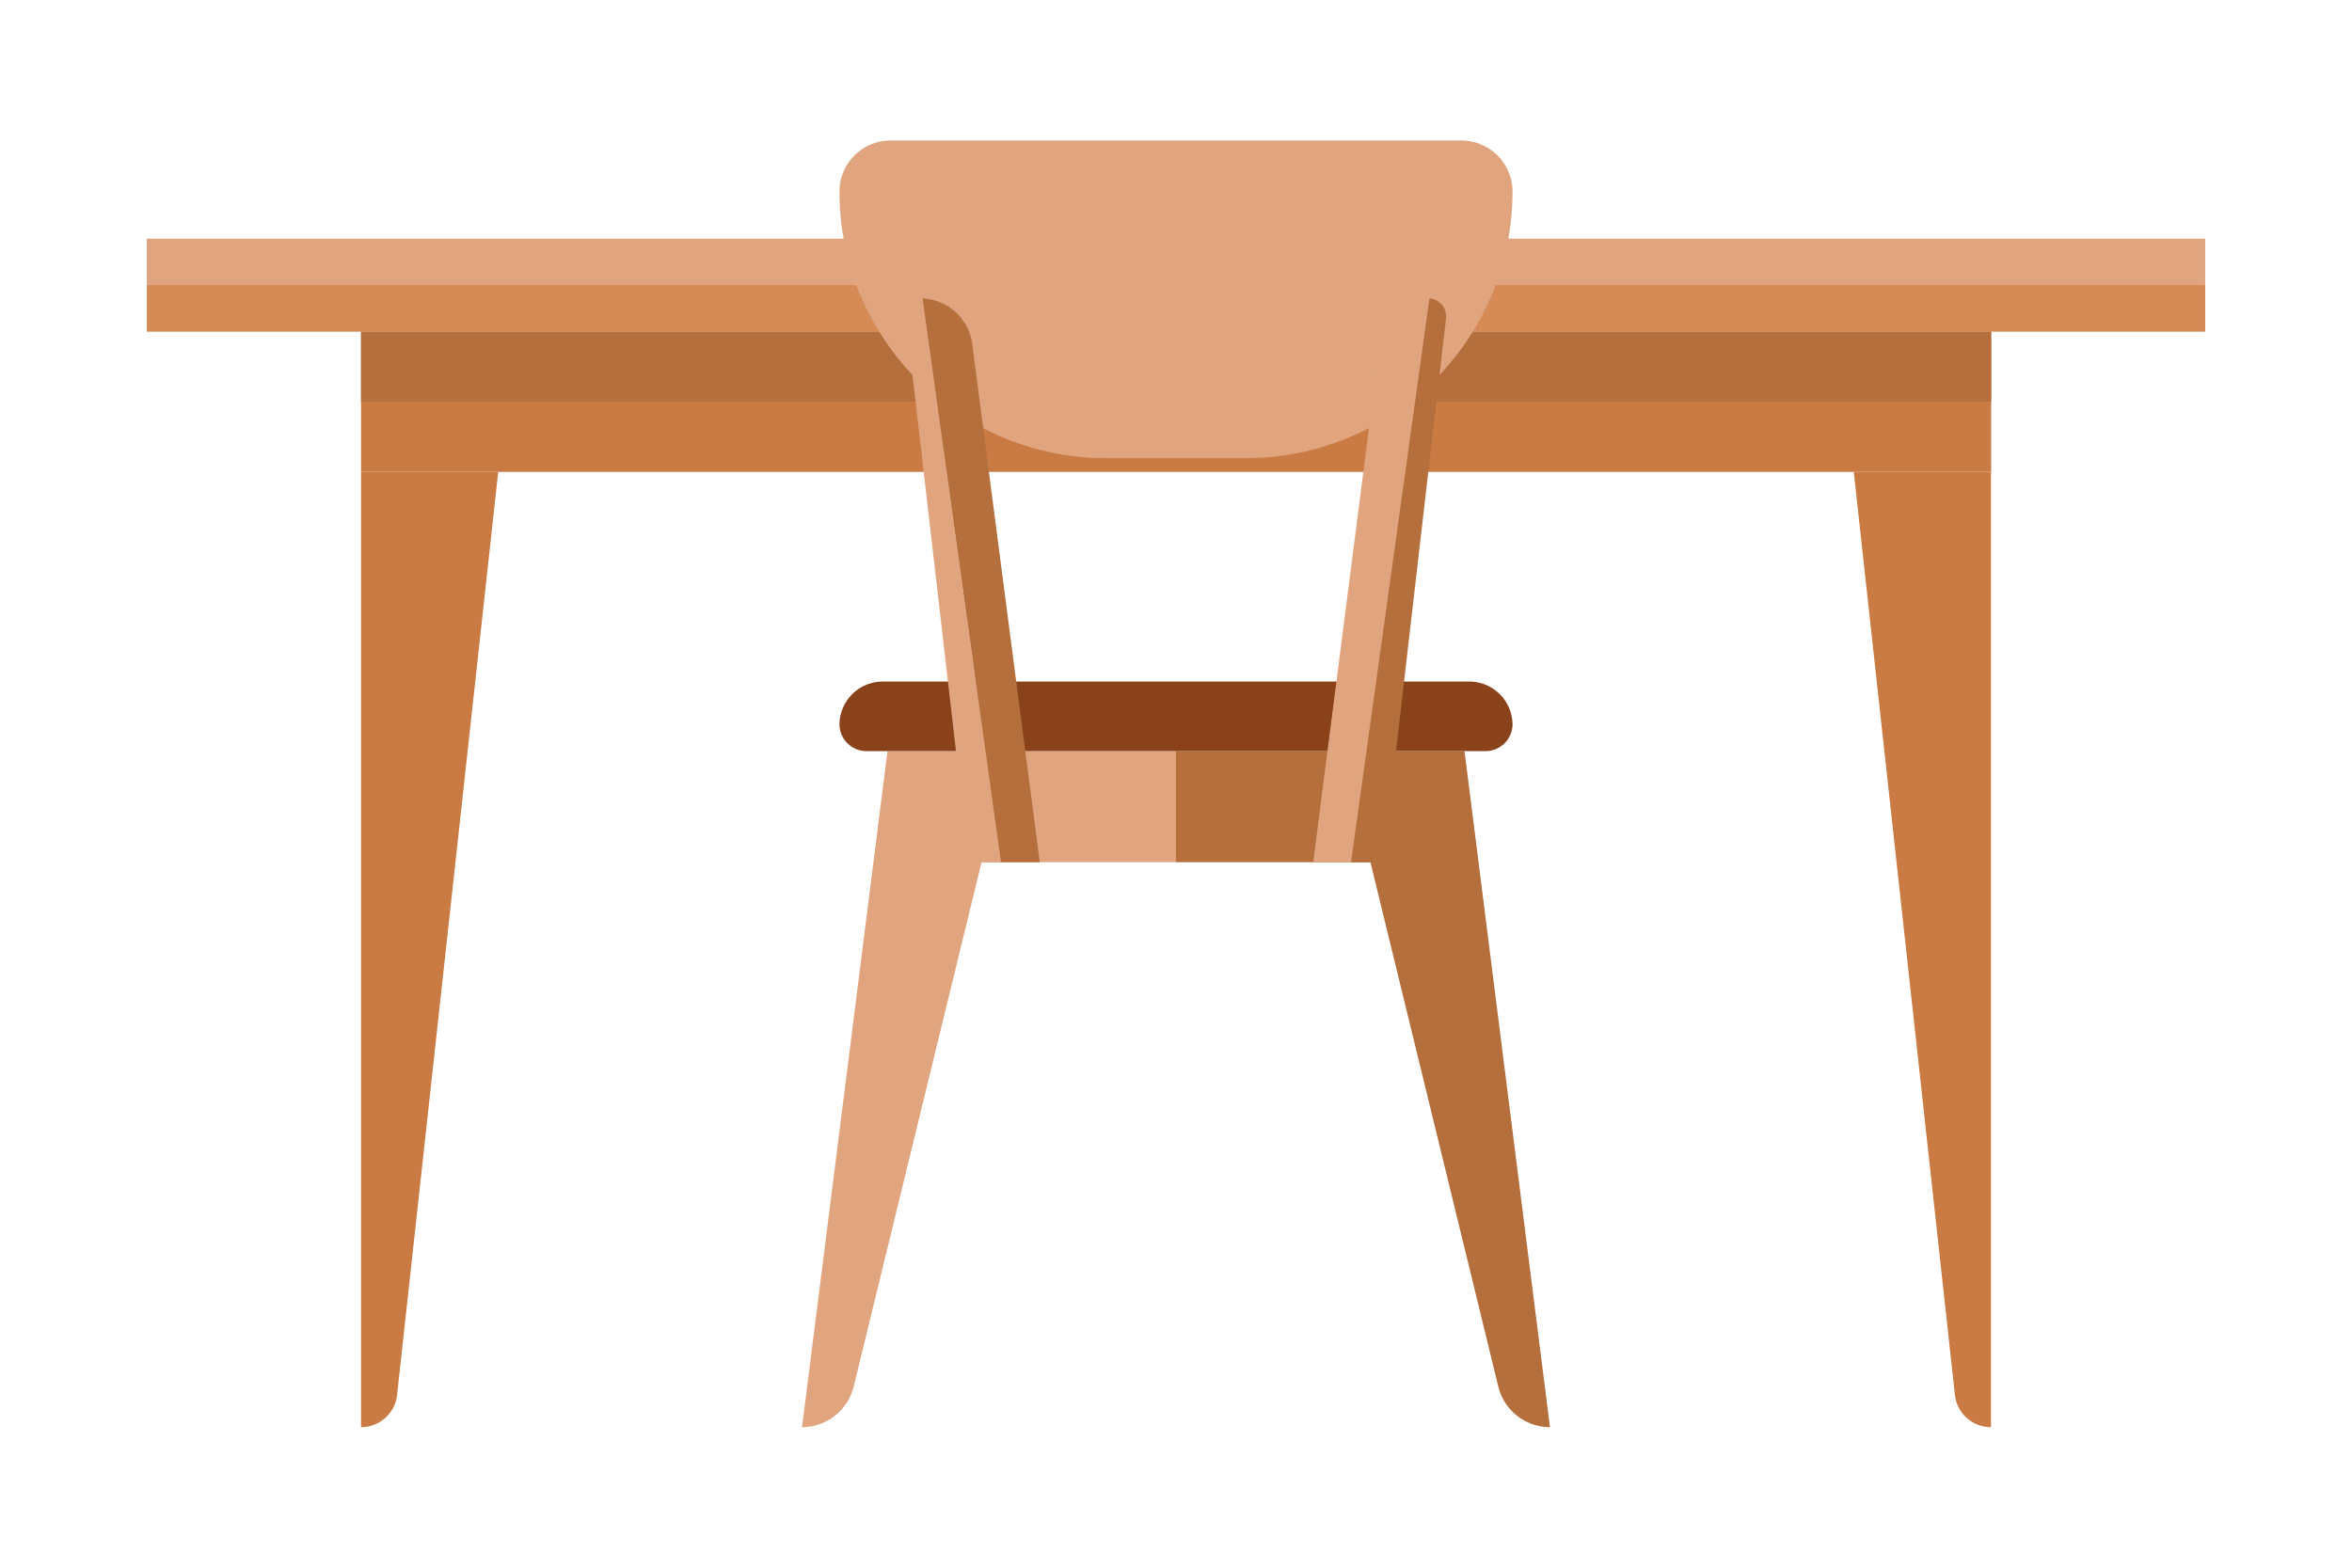 <svg id="Layer_1" data-name="Layer 1" xmlns="http://www.w3.org/2000/svg" viewBox="0 0 120 80"><defs><style>.cls-1{fill:#ca7b44;}.cls-2{fill:#b46f3d;}.cls-3{fill:#e0a57f;}.cls-4{fill:#d68b56;}.cls-5{fill:#89421a;}</style></defs><rect class="cls-1" x="18.42" y="16.91" width="83.17" height="7.17"/><rect class="cls-2" x="18.42" y="16.91" width="83.17" height="3.59"/><rect class="cls-3" x="7.49" y="12.18" width="105.02" height="4.73"/><rect class="cls-4" x="7.49" y="14.55" width="105.02" height="2.37"/><path class="cls-1" d="M18.42,24.08V72.83h0a1.85,1.85,0,0,0,1.84-1.65l5.16-47.1Z"/><path class="cls-1" d="M101.58,24.08V72.83h0a1.85,1.85,0,0,1-1.84-1.65l-5.16-47.1Z"/><path class="cls-3" d="M63.57,23.38H56.43a13.6,13.6,0,0,1-13.6-13.6h0a2.61,2.61,0,0,1,2.61-2.61H74.56a2.61,2.61,0,0,1,2.61,2.61h0A13.6,13.6,0,0,1,63.57,23.38Z"/><path class="cls-3" d="M45.28,38.33l-4.36,34.5h0a2.72,2.72,0,0,0,2.65-2.13L50.08,44H60V38.33Z"/><path class="cls-2" d="M74.72,38.33l4.36,34.5h0a2.72,2.72,0,0,1-2.65-2.13L69.92,44H60V38.33Z"/><path class="cls-5" d="M75.79,38.33H44.21A1.38,1.38,0,0,1,42.83,37h0a2.21,2.21,0,0,1,2.22-2.22H75A2.21,2.21,0,0,1,77.17,37h0A1.38,1.38,0,0,1,75.79,38.33Z"/><path class="cls-2" d="M49.62,17.68,53.05,44h-2l-4-28.77h0A2.68,2.68,0,0,1,49.62,17.68Z"/><path class="cls-3" d="M51.07,44H49.43l-3.2-27.68a.92.92,0,0,1,.84-1.09h0Z"/><path class="cls-3" d="M70.38,17.68,67,44h2l4-28.77h0A2.68,2.68,0,0,0,70.38,17.68Z"/><path class="cls-2" d="M68.93,44h1.64l3.2-27.68a.92.92,0,0,0-.84-1.09h0Z"/></svg>